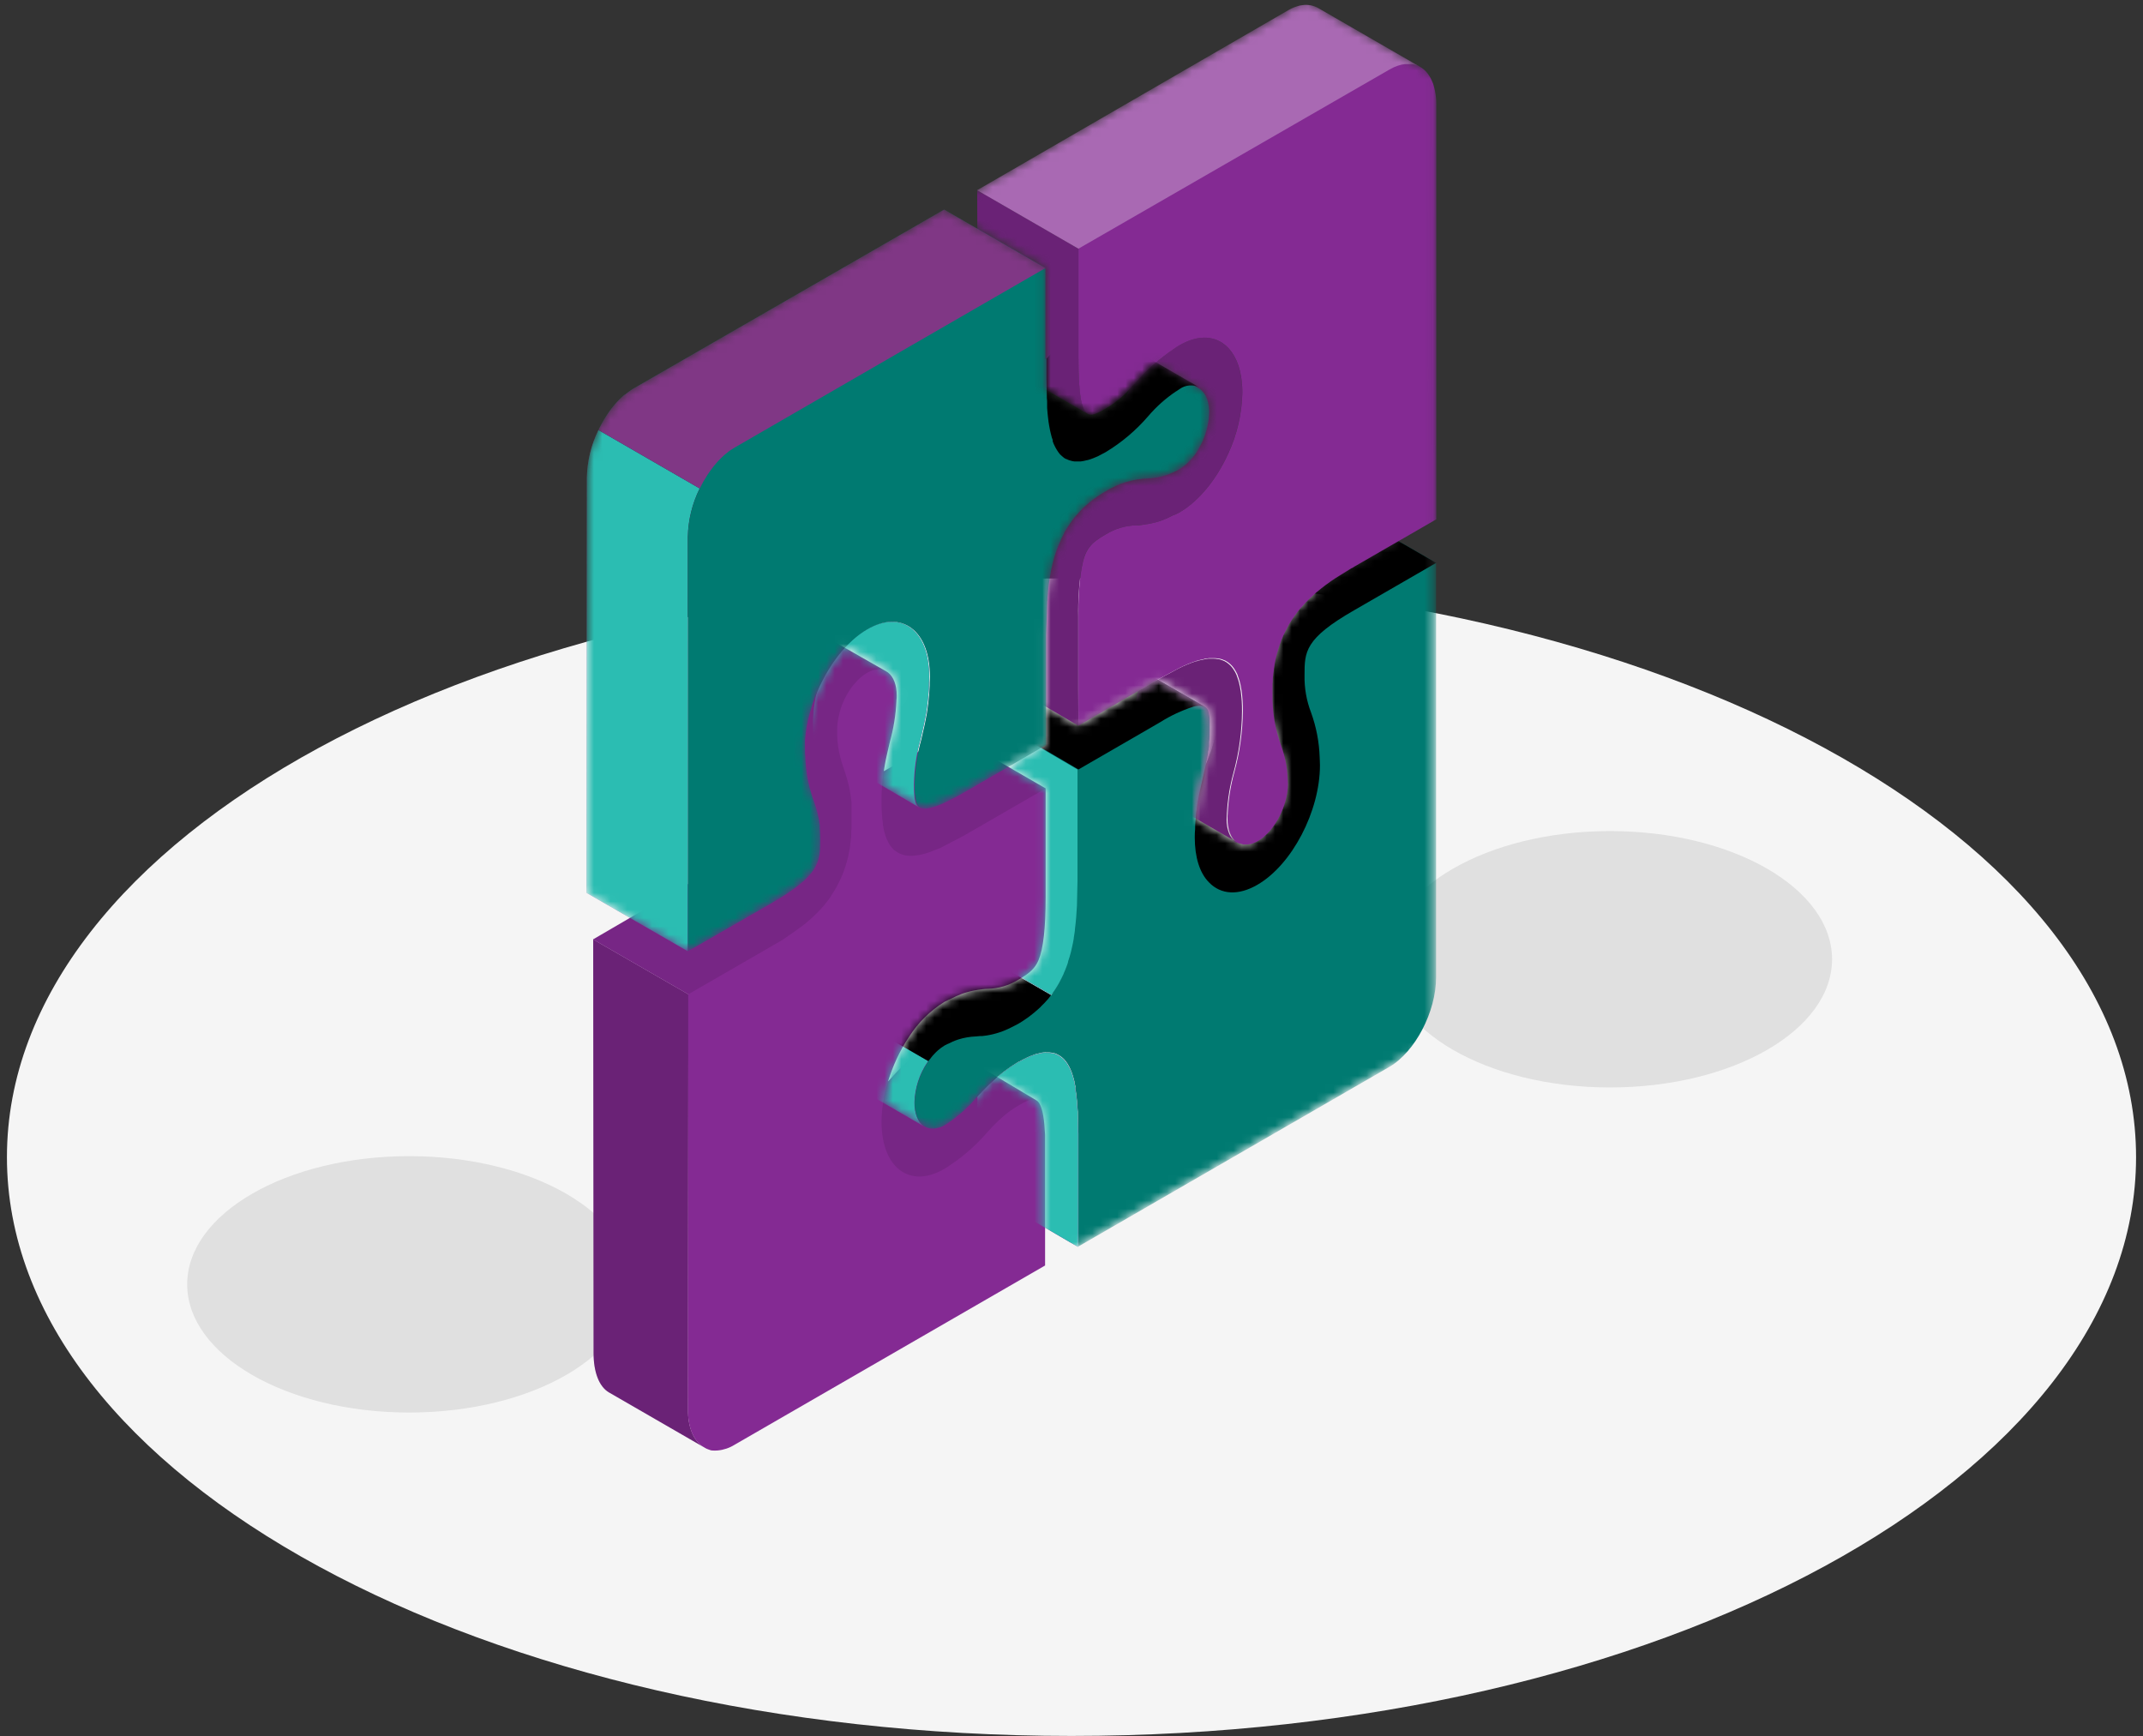<svg width="258" height="209" viewBox="0 0 258 209" fill="none" xmlns="http://www.w3.org/2000/svg">
<rect x="0" y="0" width="258" height="209" fill="#333333" stroke="none"/>
<path d="M129 208.973C199.784 208.973 257.165 177.778 257.165 139.297C257.165 100.817 199.784 69.622 129 69.622C58.216 69.622 0.835 100.817 0.835 139.297C0.835 177.778 58.216 208.973 129 208.973Z" fill="#F5F5F5"/>
<path d="M193.839 130.908C208.599 130.908 220.565 123.999 220.565 115.476C220.565 106.954 208.599 100.045 193.839 100.045C179.078 100.045 167.113 106.954 167.113 115.476C167.113 123.999 179.078 130.908 193.839 130.908Z" fill="#E0E0E0"/>
<path d="M49.262 170.041C64.023 170.041 75.989 163.132 75.989 154.609C75.989 146.086 64.023 139.177 49.262 139.177C34.502 139.177 22.536 146.086 22.536 154.609C22.536 163.132 34.502 170.041 49.262 170.041Z" fill="#E0E0E0"/>
<path d="M84.659 174.167L73.301 167.611C72.121 166.912 71.462 165.158 71.462 162.901L71.416 113.087L82.876 119.694L82.831 169.668C82.813 171.869 83.524 173.439 84.659 174.167Z" fill="#842A93"/>
<path opacity="0.2" d="M84.659 174.167L73.301 167.611C72.121 166.912 71.462 165.158 71.462 162.901L71.416 113.087L82.876 119.694L82.831 169.668C82.813 171.869 83.524 173.439 84.659 174.167Z" fill="black"/>
<path d="M84.739 174.212L84.659 174.167C83.512 173.439 82.813 171.874 82.813 169.668L82.859 119.694L71.398 113.087L81.295 107.316L81.386 107.265L82.79 106.451L84.372 105.351L84.435 105.311L84.498 105.265C84.584 105.208 84.653 105.145 84.727 105.087L84.819 105.024L85.094 104.818L85.358 104.612C85.43 104.543 85.505 104.48 85.581 104.423L85.667 104.354L85.747 104.285C85.896 104.17 86.04 104.044 86.177 103.924L86.395 103.723L86.475 103.637C86.744 103.391 87.014 103.122 87.26 102.852L87.352 102.766C87.455 102.656 87.552 102.547 87.644 102.44C87.693 102.388 87.737 102.333 87.776 102.274C87.822 102.23 87.864 102.182 87.902 102.13V102.09L87.936 102.039L87.999 101.97L88.303 101.586C88.383 101.471 88.469 101.351 88.544 101.231L88.607 101.156V101.122C88.716 100.967 88.813 100.812 88.91 100.658C89.008 100.503 89.077 100.388 89.157 100.251L89.185 100.199C89.249 100.073 89.317 99.959 89.38 99.832L89.478 99.655C89.558 99.5 89.632 99.345 89.701 99.185L89.827 98.893C89.877 98.797 89.92 98.697 89.953 98.595C89.996 98.514 90.03 98.43 90.056 98.343C90.085 98.262 90.125 98.171 90.154 98.091C90.228 97.89 90.291 97.684 90.36 97.472C90.412 97.305 90.469 97.128 90.515 96.95C90.515 96.95 90.515 96.904 90.515 96.876C90.572 96.686 90.612 96.492 90.652 96.303V96.24C90.652 96.091 90.721 95.936 90.75 95.775C90.79 95.558 90.836 95.305 90.864 95.071V94.95C90.864 94.899 90.864 94.847 90.864 94.79C90.868 94.769 90.868 94.748 90.864 94.727C90.862 94.673 90.862 94.62 90.864 94.566C90.893 94.285 90.916 93.993 90.939 93.741V93.615V93.3C90.939 92.887 90.95 92.469 90.973 92.045V91.942C90.973 91.822 90.973 91.713 90.973 91.587V91.277C90.973 91.14 90.973 90.991 90.973 90.859C90.976 90.823 90.976 90.786 90.973 90.75C90.976 90.714 90.976 90.677 90.973 90.641V90.486C90.973 90.274 90.945 90.068 90.927 89.879V89.844C90.927 89.661 90.887 89.489 90.87 89.323C90.767 88.549 90.608 87.783 90.394 87.031C90.263 86.573 90.12 86.154 89.993 85.759C89.659 84.861 89.424 83.929 89.294 82.98C89.294 82.79 89.249 82.596 89.231 82.406C89.214 82.217 89.231 81.965 89.191 81.73V81.627C89.186 81.572 89.186 81.516 89.191 81.461C89.18 81.341 89.18 81.22 89.191 81.1C89.191 78.458 90.796 75.37 92.784 74.224C92.981 74.107 93.193 74.019 93.414 73.96C93.557 73.921 93.703 73.898 93.85 73.891C93.991 73.874 94.133 73.874 94.274 73.891C94.342 73.9 94.409 73.916 94.475 73.937C94.675 73.996 94.867 74.079 95.048 74.183L106.709 80.825C106.776 80.863 106.841 80.905 106.904 80.951C107.58 81.467 107.958 82.447 107.958 83.719C107.958 83.891 107.958 84.068 107.924 84.343V84.418C107.845 86.072 107.579 87.711 107.133 89.306C107.035 89.713 106.938 90.12 106.846 90.549C106.806 90.693 106.778 90.842 106.749 90.985C106.646 91.42 106.554 91.873 106.48 92.36C106.451 92.515 106.428 92.681 106.405 92.841L114.428 88.297L125.888 94.904V108.05C125.888 111.74 125.608 114.204 125.035 115.58C124.633 116.531 124.02 117.127 122.605 117.94C121.494 118.626 120.22 119.004 118.914 119.035C118.502 119.035 118.112 119.109 117.717 119.161L117.253 119.241C117.104 119.27 116.96 119.299 116.806 119.339C116.531 119.402 116.233 119.493 115.958 119.585L115.728 119.671C115.296 119.838 114.873 120.03 114.462 120.244C114.409 120.265 114.359 120.292 114.313 120.324H114.273L114.204 120.359C114.049 120.427 113.872 120.513 113.688 120.616C111.99 121.673 110.547 123.094 109.465 124.777C108.892 125.629 108.388 126.526 107.958 127.459C107.549 128.341 107.2 129.25 106.915 130.18L107.545 129.51C108.142 128.839 108.777 128.204 109.448 127.608C110.008 127.123 110.612 126.694 111.253 126.324C112.17 125.797 112.903 125.373 113.448 125.711L124.805 132.478L124.937 132.576C124.969 132.605 124.997 132.638 125.023 132.673C125.044 132.687 125.06 132.707 125.069 132.73C125.102 132.767 125.131 132.808 125.155 132.851C125.155 132.851 125.155 132.851 125.155 132.879C125.19 132.934 125.221 132.992 125.247 133.051C125.539 133.67 125.734 134.77 125.82 136.616C125.82 136.816 125.82 137.028 125.82 137.257C125.82 137.83 125.82 138.484 125.82 139.2V152.34L88.4 173.943C87.792 174.317 87.106 174.544 86.395 174.608C86.17 174.628 85.944 174.628 85.719 174.608C85.644 174.604 85.57 174.589 85.501 174.562C85.231 174.483 84.974 174.366 84.739 174.212Z" fill="#842A93"/>
<path opacity="0.1" d="M113.442 125.711L124.788 132.478C124.249 132.135 123.51 132.57 122.593 133.097C121.953 133.465 121.35 133.895 120.794 134.381C120.119 134.972 119.481 135.606 118.886 136.278C117.575 137.798 116.066 139.136 114.399 140.254C114.176 140.415 113.912 140.581 113.666 140.724C109.511 143.125 106.13 140.57 106.13 135.028C106.151 133.379 106.415 131.741 106.915 130.169C107.127 129.946 107.328 129.722 107.534 129.51C108.13 128.839 108.766 128.204 109.437 127.608C109.994 127.123 110.597 126.694 111.236 126.324C112.158 125.797 112.903 125.373 113.442 125.711Z" fill="black"/>
<path opacity="0.1" d="M106.371 92.847L114.433 88.297L125.894 94.91L116.044 100.595L113.081 102.142H113.047H113.018L112.806 102.234L112.697 102.274L112.204 102.474L111.929 102.572L111.855 102.6C111.694 102.652 111.54 102.709 111.391 102.749L111.07 102.835C110.903 102.881 110.749 102.91 110.594 102.938H110.542L110.33 102.973C110.14 102.999 109.949 103.014 109.757 103.019H109.574C109.351 103.016 109.128 102.993 108.909 102.95L108.795 102.921C108.626 102.875 108.461 102.816 108.302 102.744C108.255 102.728 108.21 102.704 108.17 102.675C108.027 102.592 107.889 102.501 107.757 102.4H107.729L107.631 102.314C107.483 102.176 107.349 102.025 107.23 101.861L107.173 101.792C106.864 101.315 106.635 100.791 106.497 100.239L106.468 100.142C106.394 99.85 106.342 99.569 106.291 99.254V99.099C106.239 98.755 106.199 98.388 106.176 98.016C106.142 97.523 106.13 97.093 106.13 96.664C106.114 95.387 106.194 94.112 106.371 92.847Z" fill="black"/>
<path opacity="0.1" d="M82.859 119.694L71.398 113.087L81.295 107.316L81.381 107.265H81.415L82.819 106.451L84.406 105.351L84.464 105.311L84.527 105.265C84.613 105.208 84.681 105.145 84.756 105.087L84.842 105.024L85.123 104.818L85.386 104.612C85.459 104.543 85.533 104.48 85.61 104.423L85.696 104.354L85.776 104.285C85.925 104.17 86.068 104.044 86.206 103.924L86.423 103.723L86.504 103.637C86.773 103.391 87.042 103.122 87.289 102.852L87.38 102.766C87.484 102.656 87.581 102.547 87.673 102.44C87.721 102.388 87.766 102.333 87.804 102.274C87.85 102.228 87.885 102.176 87.925 102.13L87.959 102.09L87.999 102.044L88.057 101.97C88.16 101.844 88.269 101.718 88.36 101.586L88.607 101.236L88.664 101.156V101.122C88.773 100.967 88.87 100.812 88.968 100.658C89.065 100.503 89.134 100.388 89.214 100.251V100.194C89.283 100.073 89.352 99.959 89.415 99.832C89.452 99.775 89.487 99.716 89.518 99.655C89.587 99.494 89.667 99.34 89.736 99.185L89.862 98.893C89.907 98.801 89.948 98.704 89.993 98.6C90.039 98.497 90.062 98.434 90.091 98.343C90.12 98.251 90.16 98.171 90.188 98.091C90.263 97.884 90.326 97.689 90.394 97.472C90.446 97.305 90.503 97.128 90.549 96.95C90.549 96.95 90.549 96.904 90.549 96.876C90.595 96.692 90.647 96.492 90.687 96.303V96.245C90.715 96.085 90.75 95.936 90.778 95.775C90.819 95.558 90.864 95.306 90.893 95.071V94.95C90.893 94.904 90.893 94.847 90.893 94.79C90.896 94.769 90.896 94.748 90.893 94.727C90.893 94.675 90.893 94.618 90.893 94.561C90.927 94.274 90.95 93.988 90.968 93.741V93.615C90.968 93.506 90.968 93.415 90.968 93.3C90.968 92.887 90.979 92.469 91.002 92.045V91.942C91.002 91.822 91.002 91.713 91.002 91.587V91.277C91.002 91.14 91.002 90.991 91.002 90.853V90.75C91.005 90.714 91.005 90.677 91.002 90.641V90.486C91.002 90.274 90.973 90.068 90.956 89.879V89.839L90.904 89.323C90.801 88.549 90.642 87.783 90.429 87.031C90.303 86.567 90.16 86.148 90.028 85.759C89.693 84.861 89.459 83.929 89.329 82.98C89.329 82.79 89.283 82.596 89.266 82.406C89.249 82.217 89.266 81.971 89.231 81.73V81.627C89.231 81.57 89.231 81.513 89.231 81.455C89.22 81.335 89.22 81.214 89.231 81.094C89.231 78.453 90.836 75.364 92.824 74.218C93.021 74.102 93.233 74.013 93.454 73.954C93.597 73.915 93.743 73.892 93.89 73.885C94.031 73.862 94.174 73.862 94.314 73.885C94.382 73.895 94.449 73.91 94.515 73.931C94.715 73.991 94.907 74.073 95.088 74.178L106.709 80.825C106.465 80.684 106.193 80.602 105.912 80.584C105.709 80.576 105.505 80.594 105.305 80.636C104.972 80.711 104.652 80.838 104.359 81.014C104.009 81.222 103.684 81.47 103.391 81.753C102.59 82.543 101.953 83.484 101.517 84.521C101.414 84.745 101.334 84.974 101.248 85.209C101.139 85.538 101.049 85.872 100.979 86.212C100.853 86.757 100.788 87.314 100.784 87.873C100.784 88.028 100.784 88.206 100.784 88.4V88.458C100.807 89.387 100.94 90.31 101.179 91.208C101.213 91.357 101.259 91.501 101.299 91.644C101.391 91.936 101.483 92.217 101.574 92.503C101.706 92.899 101.85 93.311 101.981 93.776C102.027 93.936 102.067 94.097 102.107 94.257C102.147 94.417 102.188 94.595 102.233 94.773C102.361 95.371 102.454 95.975 102.514 96.583V96.612C102.509 96.713 102.509 96.815 102.514 96.916V97.225V97.305V97.386C102.514 97.454 102.514 97.523 102.514 97.598C102.52 97.668 102.52 97.739 102.514 97.81C102.514 97.879 102.514 97.953 102.514 98.022V98.337C102.514 98.446 102.514 98.56 102.514 98.686V98.738C102.514 98.95 102.514 99.162 102.514 99.374C102.514 99.586 102.514 99.792 102.486 100.004C102.486 100.108 102.486 100.216 102.486 100.314V100.44C102.486 100.709 102.445 100.984 102.411 101.259C102.411 101.391 102.377 101.517 102.36 101.655V101.764L102.239 102.48L102.136 102.944V103.001C102.136 103.11 102.09 103.219 102.056 103.334C102.021 103.448 101.999 103.552 101.97 103.649C101.941 103.746 101.97 103.741 101.941 103.786C101.913 103.832 101.855 104.044 101.821 104.176C101.758 104.382 101.689 104.589 101.615 104.789C101.54 104.99 101.483 105.133 101.42 105.299C101.357 105.465 101.254 105.695 101.168 105.872L100.933 106.354C100.887 106.44 100.841 106.537 100.789 106.623L100.646 106.892L100.612 106.95C100.576 107.021 100.536 107.09 100.491 107.156L100.451 107.225C100.427 107.269 100.398 107.312 100.365 107.351C100.268 107.511 100.171 107.666 100.067 107.821V107.855L100.01 107.935C99.972 107.995 99.93 108.053 99.884 108.107C99.847 108.167 99.807 108.224 99.764 108.279L99.655 108.422C99.594 108.508 99.529 108.59 99.46 108.669L99.403 108.743L99.34 108.829L99.208 108.984L99.168 109.03C99.168 109.064 99.11 109.104 99.076 109.139L98.927 109.305C98.887 109.356 98.835 109.408 98.784 109.465L98.698 109.551C98.449 109.827 98.185 110.089 97.907 110.336L97.827 110.422L97.603 110.623C97.472 110.749 97.328 110.869 97.179 110.99L97.099 111.053L97.059 111.093L97.019 111.127L96.795 111.31L96.222 111.723L96.136 111.792L95.907 111.964L95.781 112.05L94.194 113.15L92.79 113.964L92.744 113.998L92.652 114.044L82.859 119.694Z" fill="black"/>
<mask id="mask0_315_24048" style="mask-type:luminance" maskUnits="userSpaceOnUse" x="106" y="62" width="67" height="91">
<path d="M113.677 135.458C113.797 135.389 113.935 135.292 114.084 135.189C115.338 134.343 116.471 133.331 117.453 132.18C117.963 131.607 118.416 131.149 118.932 130.65L119.012 130.57L119.161 130.427L119.23 130.358C119.488 130.117 119.74 129.894 119.992 129.676L124.742 132.513C124.84 132.573 124.925 132.651 124.994 132.742C125.035 132.79 125.072 132.842 125.103 132.897V132.931C125.133 132.983 125.16 133.036 125.184 133.091V133.143L125.252 133.321C125.252 133.321 125.252 133.367 125.252 133.389C125.277 133.453 125.298 133.518 125.315 133.584C125.315 133.613 125.315 133.642 125.315 133.67C125.315 133.699 125.355 133.825 125.378 133.911V133.985C125.378 134.089 125.418 134.197 125.441 134.318C125.441 134.45 125.481 134.587 125.504 134.73V134.765L125.556 135.177C125.556 135.223 125.556 135.269 125.556 135.315L125.59 135.67C125.59 135.733 125.59 135.796 125.59 135.853C125.59 135.911 125.59 136.088 125.619 136.215C125.648 136.341 125.619 136.358 125.619 136.432V136.805C125.619 136.885 125.619 136.971 125.619 137.057C125.619 137.143 125.619 137.326 125.619 137.464C125.619 137.601 125.619 137.63 125.619 137.716C125.619 137.802 125.619 138.042 125.619 138.209V138.438C125.619 138.69 125.619 138.942 125.619 139.211V152.34L172.608 125.201V117.791C172.611 117.748 172.611 117.704 172.608 117.66V62.499L162.752 68.189L162.568 68.298L162.454 68.367L160.511 69.57C159.733 70.085 158.985 70.644 158.271 71.244L158.225 71.284L158.104 71.381C157.927 71.53 157.761 71.685 157.594 71.84L157.549 71.886L157.337 72.092C157.182 72.241 157.033 72.39 156.884 72.545L156.603 72.848C156.465 73.003 156.328 73.158 156.196 73.318C156.064 73.479 156.024 73.53 155.927 73.662C155.829 73.794 155.669 73.994 155.549 74.16L155.342 74.464L155.297 74.544L155.239 74.625C155.142 74.774 155.044 74.923 154.958 75.072C154.872 75.221 154.827 75.295 154.769 75.415L154.718 75.501C154.546 75.822 154.374 76.16 154.225 76.504L154.185 76.59C154.122 76.734 154.053 76.877 153.996 77.026C153.938 77.175 153.881 77.329 153.83 77.484L153.789 77.599C153.726 77.776 153.663 77.948 153.612 78.132C153.56 78.315 153.503 78.504 153.451 78.705C153.4 78.905 153.354 79.094 153.308 79.278C153.262 79.461 153.228 79.656 153.193 79.851C153.159 80.046 153.119 80.263 153.09 80.475V80.516C153.09 80.687 153.039 80.859 153.016 81.037C152.993 81.215 152.97 81.495 152.947 81.742V81.879C152.947 82.011 152.947 82.143 152.918 82.275C152.918 82.555 152.918 82.848 152.918 83.26V83.318C152.918 83.392 152.918 83.461 152.918 83.535C152.873 85.647 153.223 87.747 153.95 89.73C154.431 91.015 154.698 92.37 154.741 93.741V93.804C154.741 93.993 154.769 94.171 154.769 94.331C154.742 95.733 154.38 97.108 153.715 98.343C153.149 99.513 152.27 100.505 151.176 101.208C151.003 101.305 150.823 101.389 150.638 101.46L150.546 101.494C150.382 101.55 150.213 101.589 150.042 101.609H149.95C149.788 101.626 149.625 101.626 149.463 101.609H149.429C149.265 101.583 149.107 101.533 148.959 101.46L148.913 101.431L143.956 98.52C143.956 98.371 143.956 98.228 143.996 98.079C144.036 97.93 144.036 97.735 144.059 97.563C144.105 97.208 144.151 96.864 144.208 96.532C144.266 96.2 144.311 95.924 144.369 95.632C144.403 95.477 144.432 95.328 144.46 95.185C144.598 94.549 144.741 93.913 144.907 93.231C145.402 91.481 145.664 89.674 145.687 87.856C145.687 86.137 145.538 85.363 145.074 85.088L139.423 81.828L129.831 87.358L125.883 85.065V89.65L122.444 91.65L121.344 92.28L125.928 94.916V101.724V108.061C125.928 111.752 125.648 114.216 125.075 115.591C124.674 116.536 124.06 117.132 122.645 117.952C121.532 118.638 120.256 119.016 118.949 119.046C118.548 119.046 118.147 119.121 117.763 119.172L117.293 119.253C117.15 119.281 117.001 119.31 116.846 119.35C116.559 119.418 116.276 119.5 115.998 119.596H115.94L115.769 119.654C115.336 119.82 114.913 120.012 114.502 120.227L114.347 120.301H114.313H114.244C114.066 120.378 113.892 120.464 113.723 120.559C112.027 121.615 110.588 123.036 109.511 124.719C109.236 125.121 108.978 125.539 108.732 125.969L108.634 126.158C108.422 126.536 108.222 126.92 108.061 127.304L108.021 127.395C107.611 128.277 107.262 129.187 106.978 130.117C106.721 130.957 106.529 131.815 106.405 132.685L111.425 135.584C111.779 135.759 112.173 135.839 112.568 135.817C112.962 135.795 113.344 135.671 113.677 135.458Z" fill="white"/>
</mask>
<g mask="url(#mask0_315_24048)">
<path d="M126.576 119.745L114.376 112.703L114.645 112.33L114.674 112.296L114.806 112.107C115.001 111.82 115.184 111.534 115.379 111.23L115.43 111.138C115.608 110.823 115.78 110.479 115.946 110.118C115.98 110.033 116.021 109.947 116.055 109.855V109.798C116.141 109.591 116.244 109.345 116.341 109.07C116.387 108.95 116.427 108.829 116.473 108.697V108.623C116.542 108.417 116.611 108.21 116.668 107.998C116.725 107.786 116.766 107.66 116.811 107.483C116.857 107.305 116.903 107.099 116.955 106.909C117.006 106.72 117.035 106.531 117.069 106.336C117.104 106.142 117.144 105.975 117.172 105.798V105.712C117.207 105.54 117.235 105.357 117.264 105.173C117.293 104.99 117.293 104.961 117.31 104.858V104.743C117.436 103.827 117.51 102.864 117.574 101.821V101.706L117.637 98.893V85.512L129.791 92.629V106.016L129.728 108.835V108.944C129.676 109.987 129.596 110.949 129.475 111.861V111.981C129.475 112.09 129.447 112.193 129.43 112.302C129.412 112.411 129.378 112.663 129.344 112.835V112.915C129.315 113.104 129.281 113.276 129.246 113.459C129.212 113.643 129.166 113.832 129.12 114.032C129.074 114.233 129.034 114.422 128.988 114.605C128.943 114.789 128.891 114.955 128.845 115.121C128.799 115.287 128.719 115.539 128.645 115.74V115.826C128.604 115.946 128.559 116.078 128.513 116.198C128.421 116.462 128.312 116.714 128.226 116.926L128.198 116.978L128.094 117.241C127.928 117.597 127.756 117.94 127.579 118.267L127.527 118.359C127.361 118.645 127.178 118.932 126.983 119.235C126.942 119.298 126.896 119.358 126.845 119.413V119.453L126.576 119.745Z" fill="#842A93"/>
<path d="M117.642 143.016L117.677 131.968L117.505 132.146C118.009 131.573 118.473 131.109 118.977 130.616L119.063 130.536L119.212 130.392L119.316 130.335C120.279 129.407 121.348 128.595 122.502 127.917L122.628 127.854H122.656L122.742 127.802C123.017 127.648 123.315 127.51 123.562 127.378C123.636 127.338 123.716 127.31 123.791 127.275L123.871 127.235C124.055 127.166 124.249 127.08 124.444 127.017C124.547 126.971 124.645 126.949 124.736 126.914H124.782C124.948 126.874 125.109 126.828 125.258 126.8C125.407 126.771 125.487 126.754 125.596 126.742C125.737 126.731 125.879 126.731 126.02 126.742C126.127 126.737 126.234 126.737 126.341 126.742C126.467 126.753 126.591 126.774 126.713 126.805H126.765L127 126.863C127.12 126.905 127.235 126.958 127.344 127.023C127.467 127.083 127.584 127.154 127.693 127.235C127.826 127.33 127.951 127.435 128.066 127.55C128.131 127.619 128.192 127.692 128.249 127.768L128.289 127.825L128.324 127.865C128.383 127.941 128.439 128.019 128.49 128.1C128.563 128.21 128.628 128.325 128.685 128.444C128.742 128.553 128.794 128.65 128.839 128.759C128.885 128.868 128.954 129.034 129.011 129.183C129.069 129.332 129.086 129.401 129.12 129.516C129.155 129.63 129.218 129.837 129.263 130.009L129.332 130.295V130.341C129.372 130.53 129.418 130.725 129.453 130.914C129.453 130.966 129.453 131.023 129.453 131.08V131.149C129.579 131.957 129.67 132.868 129.733 133.94V133.985L129.796 136.541V150.111L117.642 143.016Z" fill="#842A93"/>
<path d="M111.19 135.561L99.196 128.616C98.4 128.192 97.936 127.08 97.936 125.608C97.986 123.861 98.535 122.165 99.517 120.72L99.746 120.399C99.689 120.49 99.62 120.582 99.563 120.668L111.757 127.711C111.725 127.75 111.697 127.793 111.671 127.837C110.686 129.278 110.137 130.973 110.09 132.719C110.09 134.1 110.514 135.086 111.19 135.561Z" fill="#842A93"/>
<path d="M126.576 119.745L114.376 112.703L114.645 112.33L114.674 112.296L114.806 112.107C115.001 111.82 115.184 111.534 115.379 111.23L115.43 111.138C115.608 110.823 115.78 110.479 115.946 110.118C115.98 110.033 116.021 109.947 116.055 109.855V109.798C116.141 109.591 116.244 109.345 116.341 109.07C116.387 108.95 116.427 108.829 116.473 108.697V108.623C116.542 108.417 116.611 108.21 116.668 107.998C116.725 107.786 116.766 107.66 116.811 107.483C116.857 107.305 116.903 107.099 116.955 106.909C117.006 106.72 117.035 106.531 117.069 106.336C117.104 106.142 117.144 105.975 117.172 105.798V105.712C117.207 105.54 117.235 105.357 117.264 105.173C117.293 104.99 117.293 104.961 117.31 104.858V104.743C117.436 103.827 117.51 102.864 117.574 101.821V101.706L117.637 98.893V85.512L129.791 92.629V106.016L129.728 108.835V108.944C129.676 109.987 129.596 110.949 129.475 111.861V111.981C129.475 112.09 129.447 112.193 129.43 112.302C129.412 112.411 129.378 112.663 129.344 112.835V112.915C129.315 113.104 129.281 113.276 129.246 113.459C129.212 113.643 129.166 113.832 129.12 114.032C129.074 114.233 129.034 114.422 128.988 114.605C128.943 114.789 128.891 114.955 128.845 115.121C128.799 115.287 128.719 115.539 128.645 115.74V115.826C128.604 115.946 128.559 116.078 128.513 116.198C128.421 116.462 128.312 116.714 128.226 116.926L128.198 116.978L128.094 117.241C127.928 117.597 127.756 117.94 127.579 118.267L127.527 118.359C127.361 118.645 127.178 118.932 126.983 119.235C126.942 119.298 126.896 119.358 126.845 119.413V119.453L126.576 119.745Z" fill="#2BBDB2"/>
<path d="M117.642 143.016L117.677 131.968L117.505 132.146C118.009 131.573 118.473 131.109 118.977 130.616L119.063 130.536L119.212 130.392L119.316 130.335C120.279 129.407 121.348 128.595 122.502 127.917L122.628 127.854H122.656L122.742 127.802C123.017 127.648 123.315 127.51 123.562 127.378C123.636 127.338 123.716 127.31 123.791 127.275L123.871 127.235C124.055 127.166 124.249 127.08 124.444 127.017C124.547 126.971 124.645 126.949 124.736 126.914H124.782C124.948 126.874 125.109 126.828 125.258 126.8C125.407 126.771 125.487 126.754 125.596 126.742C125.737 126.731 125.879 126.731 126.02 126.742C126.127 126.737 126.234 126.737 126.341 126.742C126.467 126.753 126.591 126.774 126.713 126.805H126.765L127 126.863C127.12 126.905 127.235 126.958 127.344 127.023C127.467 127.083 127.584 127.154 127.693 127.235C127.826 127.33 127.951 127.435 128.066 127.55C128.131 127.619 128.192 127.692 128.249 127.768L128.289 127.825L128.324 127.865C128.383 127.941 128.439 128.019 128.49 128.1C128.563 128.21 128.628 128.325 128.685 128.444C128.742 128.553 128.794 128.65 128.839 128.759C128.885 128.868 128.954 129.034 129.011 129.183C129.069 129.332 129.086 129.401 129.12 129.516C129.155 129.63 129.218 129.837 129.263 130.009L129.332 130.295V130.341C129.372 130.53 129.418 130.725 129.453 130.914C129.453 130.966 129.453 131.023 129.453 131.08V131.149C129.579 131.957 129.67 132.868 129.733 133.94V133.985L129.796 136.541V150.111L117.642 143.016Z" fill="#2BBDB2"/>
<path d="M111.19 135.561L99.196 128.616C98.4 128.192 97.936 127.08 97.936 125.608C97.986 123.861 98.535 122.165 99.517 120.72L99.746 120.399C99.689 120.49 99.62 120.582 99.563 120.668L111.757 127.711C111.725 127.75 111.697 127.793 111.671 127.837C110.686 129.278 110.137 130.973 110.09 132.719C110.09 134.1 110.514 135.086 111.19 135.561Z" fill="#2BBDB2"/>
<path d="M111.293 135.601L111.213 135.555C110.537 135.08 110.113 134.094 110.113 132.736C110.159 130.991 110.709 129.295 111.694 127.854C111.719 127.81 111.748 127.768 111.78 127.728L99.586 120.685C99.643 120.599 99.712 120.508 99.769 120.416C99.924 120.215 100.084 120.026 100.251 119.843C100.328 119.753 100.411 119.667 100.497 119.585C100.582 119.492 100.674 119.405 100.772 119.327C101.008 119.108 101.267 118.916 101.546 118.754C101.648 118.695 101.753 118.641 101.861 118.594L101.998 118.536H102.033C102.539 118.266 103.076 118.057 103.632 117.912L103.826 117.866C104.329 117.764 104.839 117.697 105.351 117.665C107.155 117.603 108.912 117.067 110.445 116.112L110.846 115.866C110.966 115.797 111.075 115.723 111.19 115.643C111.305 115.562 111.368 115.534 111.453 115.476H111.488L111.912 115.167L112.313 114.852L112.388 114.794L112.451 114.737L112.496 114.697L112.668 114.548C112.72 114.502 112.783 114.456 112.835 114.405C112.886 114.353 113.041 114.221 113.144 114.118L113.287 113.975L113.35 113.906L113.602 113.643C113.706 113.534 113.809 113.419 113.906 113.305L113.946 113.259L114.112 113.064C114.187 112.961 114.279 112.858 114.353 112.749L126.559 119.797L126.776 119.499V119.459C126.827 119.404 126.873 119.344 126.914 119.281C127.109 118.983 127.292 118.708 127.458 118.405L127.51 118.313C127.688 117.986 127.859 117.642 128.026 117.287L128.129 117.024L128.157 116.972C128.243 116.76 128.352 116.508 128.444 116.244C128.49 116.124 128.536 115.992 128.576 115.872V115.786C128.65 115.585 128.713 115.379 128.776 115.167C128.839 114.955 128.868 114.829 128.92 114.651C128.971 114.474 129.011 114.267 129.051 114.078C129.092 113.889 129.137 113.706 129.177 113.505C129.218 113.305 129.246 113.15 129.275 112.961V112.881C129.309 112.709 129.332 112.531 129.361 112.348C129.389 112.164 129.389 112.136 129.407 112.027V111.906C129.527 110.995 129.607 110.033 129.659 108.99V108.881L129.722 106.061V92.635L117.568 85.518L122.553 82.653L125.126 81.169L127.418 79.839L128.312 79.335C128.547 79.22 128.759 79.094 128.977 78.991C129.737 78.574 130.54 78.24 131.372 77.994L131.624 77.931C131.883 77.869 132.15 77.85 132.415 77.874C132.564 77.874 132.644 78.006 132.759 78.074L145.056 85.065C145.174 85.143 145.276 85.243 145.355 85.36C145.433 85.477 145.488 85.609 145.515 85.747C145.515 85.845 145.566 85.959 145.589 86.08C145.612 86.2 145.624 86.338 145.641 86.487V86.716C145.641 86.876 145.641 87.048 145.641 87.237C145.641 87.426 145.641 87.627 145.641 87.845C145.641 88.389 145.641 88.882 145.572 89.352C145.572 89.472 145.572 89.587 145.572 89.701C145.572 89.816 145.572 89.925 145.532 90.039C145.492 90.154 145.532 90.257 145.48 90.372C145.429 90.486 145.452 90.59 145.434 90.698C145.394 90.91 145.36 91.117 145.32 91.334C145.28 91.552 145.228 91.753 145.188 91.959C145.182 91.974 145.182 91.99 145.188 92.005C146.174 89.799 146.706 87.418 146.752 85.002C146.752 84.664 146.752 84.326 146.718 84.04C146.66 82.202 146.308 80.385 145.675 78.659C145.131 77.229 144.864 75.708 144.89 74.178C144.89 71.347 144.89 69.788 150.895 66.333L160.7 60.717L172.894 67.76V117.648C172.894 121.803 170.361 126.645 167.25 128.444L129.831 150.048V136.49L129.768 133.934V133.888C129.705 132.828 129.613 131.905 129.487 131.097V131.029C129.487 130.971 129.487 130.914 129.487 130.862C129.453 130.656 129.407 130.461 129.367 130.289V130.243L129.298 129.957C129.252 129.785 129.212 129.625 129.155 129.464C129.097 129.304 129.086 129.241 129.046 129.132C129.006 129.023 128.937 128.84 128.874 128.708C128.811 128.576 128.776 128.501 128.719 128.393C128.662 128.274 128.597 128.159 128.524 128.049C128.473 127.968 128.417 127.889 128.358 127.814L128.324 127.774L128.284 127.716C128.227 127.64 128.165 127.568 128.1 127.499C127.985 127.383 127.86 127.278 127.728 127.183C127.618 127.102 127.501 127.031 127.378 126.971C127.269 126.907 127.154 126.853 127.034 126.811L126.799 126.754H126.748C126.626 126.722 126.501 126.701 126.375 126.691C126.268 126.685 126.161 126.685 126.054 126.691C125.913 126.68 125.772 126.68 125.63 126.691C125.521 126.691 125.413 126.725 125.292 126.748C125.172 126.771 124.983 126.822 124.817 126.863H124.771C124.679 126.897 124.582 126.92 124.479 126.966C124.284 127.029 124.089 127.115 123.906 127.183L123.825 127.224C123.751 127.258 123.671 127.287 123.596 127.327C123.321 127.459 123.052 127.596 122.777 127.751L122.691 127.802H122.662L122.536 127.865C121.368 128.558 120.287 129.387 119.316 130.335L119.241 130.404L119.092 130.547L119.006 130.627C118.502 131.12 118.038 131.613 117.533 132.157C116.551 133.308 115.418 134.32 114.164 135.166C114.015 135.269 113.883 135.366 113.757 135.435C113.422 135.642 113.047 135.777 112.657 135.831C112.416 135.877 112.17 135.877 111.929 135.831C111.705 135.793 111.49 135.715 111.293 135.601Z" fill="#007A71"/>
<path d="M129.836 92.629L117.682 85.512L122.668 82.647L125.241 81.163L127.533 79.834L128.427 79.329C128.662 79.215 128.874 79.089 129.092 78.986C129.852 78.569 130.655 78.234 131.487 77.988L131.739 77.925C131.998 77.864 132.265 77.844 132.53 77.868C132.679 77.868 132.759 78 132.874 78.069L145.022 85.065C144.979 85.041 144.933 85.024 144.884 85.014C144.826 84.984 144.761 84.971 144.695 84.974C144.505 84.945 144.312 84.945 144.122 84.974C143.961 84.993 143.802 85.028 143.647 85.077C142.258 85.529 140.93 86.151 139.693 86.928L137.401 88.257L134.822 89.747L129.836 92.629Z" fill="black"/>
<path d="M145.56 106.228C144.414 105.082 143.841 103.15 143.841 100.818C143.836 100.483 143.849 100.149 143.882 99.815C143.882 99.815 143.882 99.815 143.882 99.775C143.882 99.202 143.939 98.669 144.002 98.056C144.002 97.884 144.042 97.718 144.065 97.546C144.105 97.191 144.157 96.841 144.214 96.515C144.271 96.188 144.317 95.907 144.374 95.615C144.409 95.46 144.437 95.311 144.466 95.168C144.604 94.532 144.747 93.896 144.913 93.214C145.022 92.784 145.119 92.372 145.211 91.959C146.191 89.768 146.719 87.402 146.764 85.002C146.764 84.664 146.764 84.332 146.724 84.045C146.669 82.204 146.319 80.383 145.687 78.653C145.144 77.224 144.878 75.706 144.902 74.178C144.902 71.353 144.902 69.794 150.907 66.327L160.712 60.717L172.906 67.76L163.061 73.444C157.056 76.882 157.056 78.47 157.056 81.295C157.025 82.825 157.292 84.347 157.841 85.776C158.468 87.506 158.818 89.323 158.878 91.162C158.878 91.449 158.918 91.781 158.912 92.114C158.912 97.655 155.537 104.119 151.371 106.514C149.113 107.826 146.999 107.717 145.56 106.228Z" fill="black"/>
<path d="M111.757 127.734L99.563 120.691C99.62 120.605 99.689 120.513 99.746 120.422C99.901 120.221 100.062 120.032 100.228 119.849C100.306 119.759 100.388 119.672 100.474 119.591C100.559 119.497 100.651 119.411 100.749 119.333C100.985 119.114 101.245 118.922 101.523 118.76C101.625 118.701 101.73 118.647 101.838 118.599L101.976 118.548H102.01C102.517 118.278 103.053 118.068 103.609 117.923L103.804 117.877C104.306 117.775 104.816 117.708 105.328 117.677C107.133 117.614 108.889 117.079 110.422 116.124L110.823 115.877C110.944 115.809 111.052 115.734 111.167 115.654C111.256 115.602 111.343 115.545 111.425 115.482H111.459L111.883 115.173L112.29 114.857L112.359 114.8L112.422 114.743L112.474 114.703L112.64 114.554C112.691 114.508 112.754 114.462 112.806 114.41C112.858 114.359 113.012 114.227 113.115 114.124L113.259 113.981C113.279 113.957 113.302 113.935 113.327 113.918L113.574 113.648C113.677 113.539 113.78 113.425 113.878 113.31L113.918 113.264L114.084 113.07C114.158 112.966 114.25 112.863 114.324 112.754L126.536 119.803L126.484 119.86C126.404 119.975 126.318 120.084 126.232 120.198C126.146 120.313 126.123 120.318 126.072 120.382L126.026 120.427C125.843 120.639 125.659 120.84 125.453 121.029L125.338 121.144C125.31 121.178 125.275 121.207 125.252 121.241L124.937 121.528L124.605 121.814L124.559 121.86L124.416 121.969C124.152 122.192 123.877 122.399 123.596 122.599C123.596 122.599 123.562 122.599 123.533 122.639C123.212 122.868 122.879 123.081 122.536 123.275L122.181 123.459L121.762 123.671C120.83 124.156 119.826 124.486 118.788 124.651L118.261 124.719H117.998L117.511 124.765C116.785 124.791 116.066 124.914 115.373 125.132C115.161 125.201 114.938 125.287 114.691 125.39C114.537 125.459 114.365 125.539 114.193 125.631L114.049 125.688C113.941 125.734 113.836 125.788 113.734 125.848C113.454 126.016 113.19 126.207 112.943 126.421C112.855 126.495 112.771 126.573 112.691 126.656C112.605 126.736 112.519 126.828 112.439 126.92C112.331 127.027 112.232 127.142 112.141 127.264C112.078 127.336 112.018 127.413 111.964 127.493C111.866 127.602 111.803 127.665 111.757 127.734Z" fill="black"/>
</g>
<mask id="mask1_315_24048" style="mask-type:luminance" maskUnits="userSpaceOnUse" x="113" y="0" width="60" height="107">
<path d="M125.888 89.65V76.47L126.02 72.459V72.378C126.02 72.281 126.02 72.189 126.02 72.103V71.972C126.02 71.714 126.066 71.467 126.095 71.227C126.101 71.103 126.116 70.981 126.141 70.86V70.745C126.141 70.51 126.198 70.275 126.226 70.052C126.255 69.828 126.272 69.742 126.301 69.599C126.347 69.347 126.381 69.101 126.433 68.86V68.78C126.433 68.682 126.473 68.579 126.496 68.482C126.565 68.149 126.651 67.829 126.731 67.508C126.731 67.508 126.731 67.445 126.759 67.393C126.857 67.032 126.983 66.659 127.109 66.293L127.161 66.138C127.275 65.829 127.407 65.525 127.527 65.227C127.527 65.17 127.585 65.101 127.619 65.038V64.992C127.751 64.717 127.883 64.419 128.032 64.167L128.146 63.972C128.32 63.661 128.511 63.361 128.719 63.072C129.165 62.422 129.669 61.814 130.226 61.256L130.272 61.21C130.507 60.981 130.776 60.734 131.063 60.499L131.12 60.442C131.726 59.95 132.37 59.508 133.046 59.118C133.771 58.687 134.539 58.331 135.338 58.058C135.739 57.926 136.149 57.818 136.564 57.737C137.084 57.649 137.608 57.59 138.134 57.56C139.294 57.53 140.431 57.234 141.458 56.694H141.486C141.641 56.631 141.793 56.558 141.939 56.477C143.032 55.774 143.908 54.782 144.472 53.611C144.643 53.291 144.794 52.959 144.925 52.62C145.312 51.668 145.516 50.651 145.526 49.623C145.526 49.451 145.526 49.285 145.526 49.125C145.53 49.081 145.53 49.037 145.526 48.993C145.522 48.881 145.509 48.77 145.486 48.66C145.486 48.609 145.486 48.575 145.486 48.529C145.486 48.483 145.44 48.322 145.417 48.236C145.395 48.151 145.389 48.156 145.377 48.122C145.366 48.087 145.314 47.933 145.274 47.841L145.234 47.761C145.198 47.669 145.154 47.581 145.102 47.497C145.094 47.475 145.08 47.456 145.062 47.44C145.011 47.354 144.953 47.274 144.89 47.188C144.827 47.102 144.89 47.188 144.862 47.153L144.644 46.936C144.562 46.866 144.474 46.805 144.38 46.752L139.171 43.75C138.342 44.494 137.552 45.282 136.805 46.111C135.751 47.368 134.499 48.444 133.097 49.297C132.198 49.812 131.458 50.242 130.925 49.933L125.888 47.022C125.854 45.876 125.854 44.632 125.888 43.314V32.214L113.694 25.177L157.136 0.056L172.946 9.178L172.917 67.771L163.067 73.456C157.067 76.894 157.067 78.481 157.067 81.306C157.039 82.836 157.303 84.357 157.847 85.787C158.481 87.515 158.834 89.334 158.889 91.174C158.889 91.455 158.924 91.793 158.93 92.131C158.846 95.3 157.967 98.398 156.374 101.139L146.392 106.898C146.087 106.708 145.807 106.483 145.555 106.228C144.443 105.082 143.836 103.156 143.836 100.824C143.836 100.509 143.836 100.176 143.882 99.81C143.882 99.81 143.882 99.81 143.882 99.775C143.882 99.202 143.933 98.669 144.002 98.056C144.002 97.89 144.042 97.712 144.065 97.546C144.105 97.185 144.157 96.841 144.214 96.515C144.271 96.188 144.317 95.907 144.375 95.615C144.409 95.46 144.438 95.311 144.466 95.168C144.598 94.532 144.747 93.896 144.919 93.214C145.409 91.463 145.669 89.657 145.692 87.839C145.692 86.12 145.544 85.346 145.074 85.071L139.429 81.811L129.831 87.358L125.888 89.65Z" fill="white"/>
</mask>
<g mask="url(#mask1_315_24048)">
<path d="M149.022 101.449L136.799 94.389C136.742 94.36 136.686 94.327 136.633 94.291C135.951 93.776 135.636 92.704 135.636 91.426C135.623 91.22 135.623 91.013 135.636 90.807V90.733C135.723 89.079 135.99 87.44 136.432 85.845C136.627 85.025 136.833 84.126 137.005 83.203L139.653 81.673L139.756 81.616L139.819 81.581L141.905 80.464L141.962 80.435C142.618 80.109 143.295 79.829 143.991 79.599H144.071L144.34 79.513C144.447 79.478 144.556 79.451 144.667 79.433H144.73C144.856 79.398 144.988 79.364 145.119 79.341L145.463 79.295C145.595 79.295 145.733 79.295 145.864 79.295C145.996 79.295 146.071 79.295 146.168 79.295C146.305 79.297 146.441 79.313 146.575 79.341H146.627L146.821 79.375C146.98 79.418 147.135 79.471 147.286 79.536L147.423 79.593C147.833 79.811 148.184 80.123 148.449 80.504C148.472 80.537 148.493 80.571 148.512 80.607C148.637 80.787 148.745 80.979 148.833 81.18C148.833 81.22 148.873 81.266 148.89 81.301V81.341C148.976 81.553 149.05 81.782 149.125 82.023L149.171 82.206C149.247 82.487 149.304 82.772 149.343 83.06L149.371 83.192C149.483 84.006 149.534 84.828 149.526 85.65C149.503 88.144 149.156 90.625 148.495 93.031C148.057 94.629 147.792 96.269 147.704 97.924V97.993C147.704 98.257 147.675 98.446 147.675 98.618C147.675 99.896 148.048 100.875 148.724 101.391L149.022 101.449Z" fill="#842A93"/>
<path d="M129.831 87.358L117.683 80.246V67.101C117.642 65.172 117.764 63.244 118.049 61.336C118.473 58.992 119.115 58.282 120.96 57.216C122.076 56.53 123.353 56.152 124.662 56.121C125.092 56.087 125.499 56.047 125.911 55.984L126.238 55.927L126.811 55.806C127.046 55.737 127.298 55.669 127.562 55.577C127.671 55.546 127.778 55.507 127.883 55.462C128.302 55.309 128.712 55.129 129.109 54.924L129.16 54.895C129.408 54.795 129.647 54.676 129.877 54.54C132.134 53.239 134.255 50.678 135.687 47.526C135.785 47.32 135.865 47.113 135.951 46.913L135.647 47.217C136.037 46.833 136.415 46.42 136.793 45.996C138.107 44.483 139.613 43.15 141.274 42.031C141.509 41.854 141.756 41.695 142.014 41.555C146.168 39.148 149.555 41.71 149.555 47.245C149.507 49.804 148.921 52.325 147.836 54.643C146.397 57.8 144.277 60.373 142.019 61.663C141.789 61.795 141.549 61.912 141.303 62.012C141.286 62.017 141.268 62.017 141.251 62.012C140.854 62.227 140.445 62.419 140.025 62.585L139.704 62.7C139.458 62.785 139.207 62.858 138.954 62.918C138.753 62.969 138.57 63.009 138.381 63.044L138.048 63.101C137.641 63.158 137.229 63.21 136.799 63.239C135.491 63.266 134.215 63.644 133.103 64.333C131.258 65.393 130.61 66.104 130.192 68.447C129.902 70.359 129.776 72.291 129.814 74.224V82.876L129.831 87.358Z" fill="#842A93"/>
<path d="M130.948 49.818L118.743 42.758C118.026 42.323 117.7 40.512 117.7 35.962L117.648 22.897L129.842 29.939V43.073C129.842 47.658 130.226 49.406 130.954 49.812L130.948 49.818Z" fill="#842A93"/>
<path opacity="0.2" d="M149.022 101.449L136.799 94.389C136.742 94.36 136.686 94.327 136.633 94.291C135.951 93.776 135.636 92.704 135.636 91.426C135.623 91.22 135.623 91.013 135.636 90.807V90.733C135.723 89.079 135.99 87.44 136.432 85.845C136.627 85.025 136.833 84.126 137.005 83.203L139.653 81.673L139.756 81.616L139.819 81.581L141.905 80.464L141.962 80.435C142.618 80.109 143.295 79.829 143.991 79.599H144.071L144.34 79.513C144.447 79.478 144.556 79.451 144.667 79.433H144.73C144.856 79.398 144.988 79.364 145.119 79.341L145.463 79.295C145.595 79.295 145.733 79.295 145.864 79.295C145.996 79.295 146.071 79.295 146.168 79.295C146.305 79.297 146.441 79.313 146.575 79.341H146.627L146.821 79.375C146.98 79.418 147.135 79.471 147.286 79.536L147.423 79.593C147.833 79.811 148.184 80.123 148.449 80.504C148.472 80.537 148.493 80.571 148.512 80.607C148.637 80.787 148.745 80.979 148.833 81.18C148.833 81.22 148.873 81.266 148.89 81.301V81.341C148.976 81.553 149.05 81.782 149.125 82.023L149.171 82.206C149.247 82.487 149.304 82.772 149.343 83.06L149.371 83.192C149.483 84.006 149.534 84.828 149.526 85.65C149.503 88.144 149.156 90.625 148.495 93.031C148.057 94.629 147.792 96.269 147.704 97.924V97.993C147.704 98.257 147.675 98.446 147.675 98.618C147.675 99.896 148.048 100.875 148.724 101.391L149.022 101.449Z" fill="black"/>
<path opacity="0.2" d="M129.831 87.358L117.683 80.246V67.101C117.642 65.172 117.764 63.244 118.049 61.336C118.473 58.992 119.115 58.282 120.96 57.216C122.076 56.53 123.353 56.152 124.662 56.121C125.092 56.087 125.499 56.047 125.911 55.984L126.238 55.927L126.811 55.806C127.046 55.737 127.298 55.669 127.562 55.577C127.671 55.546 127.778 55.507 127.883 55.462C128.302 55.309 128.712 55.129 129.109 54.924L129.16 54.895C129.408 54.795 129.647 54.676 129.877 54.54C132.134 53.239 134.255 50.678 135.687 47.526C135.785 47.32 135.865 47.113 135.951 46.913L135.647 47.217C136.037 46.833 136.415 46.42 136.793 45.996C138.107 44.483 139.613 43.15 141.274 42.031C141.509 41.854 141.756 41.695 142.014 41.555C146.168 39.148 149.555 41.71 149.555 47.245C149.507 49.804 148.921 52.325 147.836 54.643C146.397 57.8 144.277 60.373 142.019 61.663C141.789 61.795 141.549 61.912 141.303 62.012C141.286 62.017 141.268 62.017 141.251 62.012C140.854 62.227 140.445 62.419 140.025 62.585L139.704 62.7C139.458 62.785 139.207 62.858 138.954 62.918C138.753 62.969 138.57 63.009 138.381 63.044L138.048 63.101C137.641 63.158 137.229 63.21 136.799 63.239C135.491 63.266 134.215 63.644 133.103 64.333C131.258 65.393 130.61 66.104 130.192 68.447C129.902 70.359 129.776 72.291 129.814 74.224V82.876L129.831 87.358Z" fill="black"/>
<path opacity="0.2" d="M130.948 49.818L118.743 42.758C118.026 42.323 117.7 40.512 117.7 35.962L117.648 22.897L129.842 29.939V43.073C129.842 47.658 130.226 49.406 130.954 49.812L130.948 49.818Z" fill="black"/>
<path d="M149.114 101.506L149.022 101.454L148.827 101.328C148.151 100.812 147.778 99.833 147.778 98.555C147.778 98.383 147.778 98.194 147.807 97.93V97.861C147.895 96.207 148.16 94.566 148.598 92.968C149.259 90.562 149.606 88.081 149.629 85.587C149.638 84.765 149.586 83.943 149.475 83.129L149.446 82.997C149.408 82.709 149.35 82.424 149.274 82.143L149.228 81.96C149.154 81.719 149.079 81.49 148.993 81.278V81.238C148.993 81.203 148.959 81.157 148.936 81.117C148.848 80.916 148.74 80.724 148.615 80.544C148.597 80.508 148.576 80.474 148.552 80.441C148.287 80.06 147.936 79.748 147.526 79.53L147.389 79.473C147.238 79.408 147.083 79.355 146.925 79.312L146.73 79.278H146.678C146.544 79.25 146.408 79.234 146.271 79.232C146.174 79.232 146.071 79.232 145.968 79.232C145.865 79.232 145.698 79.232 145.567 79.232L145.223 79.278C145.091 79.278 144.959 79.335 144.833 79.37H144.77C144.659 79.388 144.55 79.415 144.443 79.45L144.174 79.536H144.094C143.399 79.766 142.721 80.046 142.065 80.372L142.008 80.401L139.922 81.518L139.859 81.553L139.756 81.61L137.109 83.14L129.831 87.358V82.871V74.218C129.792 72.287 129.916 70.357 130.204 68.447C130.622 66.104 131.269 65.393 133.115 64.333C134.226 63.644 135.503 63.266 136.811 63.239C137.24 63.239 137.653 63.158 138.06 63.101L138.392 63.044C138.581 63.009 138.765 62.969 138.965 62.918C139.219 62.858 139.47 62.785 139.716 62.7L140.037 62.585C140.456 62.419 140.866 62.227 141.263 62.012C141.28 62.017 141.298 62.017 141.315 62.012C141.561 61.912 141.8 61.795 142.031 61.663C144.289 60.35 146.409 57.8 147.847 54.643C148.933 52.325 149.518 49.804 149.566 47.245C149.566 41.71 146.18 39.148 142.025 41.555C141.768 41.695 141.521 41.854 141.286 42.031C139.625 43.15 138.118 44.483 136.805 45.996C136.409 46.42 136.031 46.833 135.659 47.217C135.053 47.823 134.389 48.368 133.676 48.844L133.418 49.004L133.12 49.182C132.776 49.377 132.467 49.56 132.175 49.692L131.894 49.807C131.81 49.843 131.721 49.868 131.63 49.881C131.551 49.908 131.468 49.922 131.384 49.921C131.231 49.926 131.081 49.888 130.948 49.812C130.221 49.406 129.837 47.669 129.837 43.073V29.939L117.643 22.897L155.108 1.225C155.245 1.15 155.371 1.076 155.509 1.013C155.63 0.95 155.757 0.896 155.887 0.852L156.265 0.732C156.383 0.692 156.503 0.664 156.626 0.646C156.779 0.618 156.935 0.601 157.09 0.594C157.719 0.566 158.341 0.732 158.872 1.07L170.906 8.009C171.278 8.214 171.604 8.493 171.863 8.829C171.952 8.944 172.035 9.065 172.11 9.19C172.164 9.273 172.214 9.359 172.259 9.448C172.35 9.631 172.436 9.82 172.516 10.021C172.545 10.124 172.585 10.227 172.614 10.336C172.829 11.08 172.932 11.853 172.918 12.628V62.517L163.067 68.201L162.889 68.316L162.769 68.384H162.74L160.786 69.594C160.007 70.105 159.259 70.662 158.546 71.261L158.494 71.301L158.38 71.399L157.87 71.857L157.83 71.903C157.755 71.966 157.681 72.04 157.612 72.109C157.543 72.178 157.308 72.407 157.165 72.562C157.022 72.716 156.97 72.762 156.884 72.865C156.798 72.969 156.603 73.175 156.471 73.335L156.202 73.674L155.824 74.178L155.618 74.481L155.572 74.562L155.52 74.642C155.423 74.785 155.32 74.934 155.228 75.089C155.136 75.244 155.102 75.312 155.045 75.427L154.999 75.519C154.821 75.84 154.649 76.178 154.494 76.522L154.46 76.607C154.391 76.751 154.328 76.9 154.271 77.043C154.219 77.192 154.162 77.341 154.111 77.496L154.065 77.61L153.893 78.138C153.835 78.326 153.784 78.516 153.732 78.71C153.681 78.905 153.635 79.1 153.589 79.284C153.543 79.467 153.509 79.667 153.474 79.857C153.44 80.046 153.4 80.275 153.371 80.487V80.521C153.371 80.699 153.314 80.877 153.297 81.054C153.28 81.232 153.251 81.501 153.228 81.753V81.891C153.228 82.023 153.228 82.154 153.199 82.286C153.199 82.567 153.199 82.859 153.199 83.272V83.346C153.199 83.415 153.199 83.49 153.199 83.558C153.157 85.669 153.507 87.77 154.231 89.753C154.711 91.038 154.978 92.393 155.022 93.764V93.827C155.022 94.01 155.05 94.2 155.056 94.354C155.056 96.996 153.44 100.085 151.457 101.231C151.096 101.452 150.692 101.594 150.271 101.649C150.185 101.658 150.099 101.658 150.013 101.649H149.973C149.92 101.658 149.866 101.658 149.813 101.649C149.765 101.658 149.717 101.658 149.67 101.649L149.555 101.62L149.417 101.58C149.381 101.574 149.346 101.56 149.314 101.54C149.245 101.549 149.176 101.537 149.114 101.506Z" fill="#842A93"/>
<path opacity="0.3" d="M129.831 29.939L117.637 22.897L155.102 1.225C155.239 1.15 155.365 1.076 155.503 1.013C155.625 0.95 155.751 0.896 155.881 0.852L156.259 0.732C156.377 0.692 156.498 0.664 156.62 0.646C156.774 0.618 156.929 0.601 157.084 0.594C157.713 0.566 158.335 0.732 158.867 1.07L170.763 7.946C170.659 7.892 170.549 7.85 170.436 7.82C170.41 7.813 170.385 7.804 170.362 7.792C170.257 7.756 170.15 7.731 170.041 7.717H169.932C169.861 7.708 169.79 7.708 169.72 7.717H169.514C169.497 7.714 169.479 7.714 169.462 7.717C169.363 7.709 169.263 7.709 169.164 7.717L168.935 7.752C168.779 7.771 168.625 7.805 168.476 7.855L168.247 7.923L167.8 8.101C167.628 8.181 167.456 8.273 167.273 8.376L129.831 29.939Z" fill="white"/>
</g>
<mask id="mask2_315_24048" style="mask-type:luminance" maskUnits="userSpaceOnUse" x="70" y="25" width="76" height="90">
<path d="M82.813 114.514L70.608 107.477L70.653 57.497C70.698 55.508 71.173 53.553 72.046 51.766C73.083 49.577 74.607 47.692 76.309 46.706L113.683 25.183L125.877 32.22V43.205V46.913L130.908 49.818C131.453 50.133 132.18 49.709 133.086 49.188C134.487 48.335 135.74 47.259 136.793 46.002C137.54 45.174 138.33 44.386 139.16 43.641L144.369 46.643C144.409 46.664 144.448 46.689 144.483 46.718C144.49 46.715 144.496 46.713 144.503 46.713C144.51 46.713 144.517 46.715 144.523 46.718C144.57 46.744 144.612 46.777 144.65 46.815C144.835 46.978 144.99 47.172 145.108 47.388C145.151 47.446 145.186 47.51 145.211 47.577C145.24 47.626 145.263 47.678 145.28 47.732C145.378 47.959 145.451 48.195 145.498 48.437C145.501 48.475 145.501 48.514 145.498 48.552C145.498 48.695 145.543 48.855 145.561 49.016C145.578 49.176 145.561 49.342 145.561 49.514C145.569 49.675 145.569 49.835 145.561 49.996C145.561 50.168 145.532 50.334 145.509 50.494C145.486 50.655 145.458 50.827 145.429 50.993C145.4 51.159 145.377 51.245 145.343 51.371C145.323 51.462 145.298 51.552 145.268 51.64C145.091 52.287 144.841 52.912 144.523 53.503C143.96 54.673 143.083 55.665 141.991 56.368C141.844 56.449 141.693 56.522 141.538 56.586H141.509C140.482 57.125 139.345 57.421 138.186 57.451C137.819 57.451 137.446 57.508 137.04 57.565L136.621 57.629C135.619 57.828 134.653 58.177 133.756 58.666C133.647 58.717 133.544 58.769 133.447 58.826L133.12 59.01C132.444 59.399 131.8 59.842 131.195 60.333L131.137 60.391C130.851 60.625 130.564 60.872 130.347 61.101L130.301 61.147C129.744 61.705 129.239 62.313 128.794 62.963C128.585 63.252 128.394 63.552 128.221 63.863L128.106 64.058C127.957 64.333 127.825 64.631 127.693 64.883V64.929C127.659 64.992 127.63 65.061 127.602 65.118C127.481 65.416 127.35 65.72 127.235 66.029L127.183 66.184C127.057 66.551 126.931 66.923 126.834 67.284C126.834 67.336 126.805 67.382 126.805 67.399C126.725 67.72 126.639 68.04 126.57 68.373C126.57 68.47 126.53 68.573 126.507 68.671V68.751C126.456 68.992 126.421 69.238 126.375 69.49C126.375 69.634 126.324 69.788 126.301 69.943C126.278 70.098 126.238 70.401 126.215 70.636V70.751C126.191 70.872 126.176 70.995 126.169 71.118C126.169 71.358 126.118 71.605 126.095 71.863V71.995C126.095 72.08 126.095 72.172 126.095 72.269V72.35L125.963 76.361V89.541L122.525 91.535L121.43 92.171L119.27 93.403L116.124 95.225C113.935 96.492 112.422 97.133 111.482 97.208C111.338 97.226 111.191 97.226 111.047 97.208C110.949 97.187 110.854 97.152 110.766 97.105L106.279 94.48C106.277 94.461 106.277 94.442 106.279 94.423C106.331 93.85 106.399 93.277 106.48 92.761C106.531 92.429 106.589 92.108 106.652 91.81C106.818 90.87 107.03 90.028 107.225 89.226C107.669 87.631 107.933 85.991 108.01 84.338V84.303V84.257C108.01 83.988 108.01 83.81 108.038 83.644C108.038 82.366 107.66 81.381 106.984 80.871C106.951 80.846 106.916 80.823 106.881 80.802L106.789 80.75L101.775 77.857C100.385 79.396 99.266 81.159 98.463 83.071C98.354 83.335 98.245 83.598 98.148 83.851C98.05 84.103 97.947 84.383 97.861 84.653L97.821 84.767C97.729 85.037 97.649 85.306 97.569 85.575C97.489 85.845 97.42 86.12 97.357 86.389C97.294 86.658 97.271 86.762 97.231 86.962C97.191 87.163 97.156 87.335 97.133 87.535C97.063 87.914 97.014 88.297 96.984 88.681C96.956 88.888 96.939 89.1 96.927 89.306C96.916 89.512 96.898 89.839 96.898 90.097C96.898 90.355 96.898 90.441 96.898 90.607C96.898 90.773 96.898 90.922 96.933 91.065C96.933 91.311 96.933 91.541 96.973 91.764C97.003 92.283 97.063 92.799 97.151 93.311C97.151 93.518 97.214 93.718 97.254 93.884C97.436 94.743 97.673 95.589 97.964 96.417C98.314 97.34 98.551 98.302 98.669 99.282V99.391V99.477V99.597C98.704 100.022 98.721 100.44 98.721 100.875C98.721 103.7 98.721 105.259 92.715 108.726L82.813 114.514Z" fill="white"/>
</mask>
<g mask="url(#mask2_315_24048)">
<path d="M110.657 97.197L98.503 90.068C98.027 89.787 97.878 89.002 97.878 87.306C97.88 85.908 98.048 84.516 98.377 83.157C98.011 84.001 97.701 84.868 97.449 85.753C98.595 81.541 101.271 77.536 104.325 75.759C106.336 74.613 108.227 74.55 109.654 75.627C111.081 76.705 111.866 78.762 111.866 81.455C111.866 81.713 111.866 81.965 111.838 82.195V82.321C111.838 82.384 111.838 82.447 111.838 82.51C111.838 83.083 111.769 83.656 111.706 84.257C111.7 84.353 111.688 84.449 111.671 84.544V84.63C111.62 85.037 111.568 85.432 111.505 85.828C111.459 86.062 111.413 86.297 111.373 86.527C111.333 86.756 111.282 86.991 111.236 87.22C111.11 87.793 110.967 88.418 110.818 89.042C110.32 90.794 110.057 92.603 110.032 94.423C110.027 96.131 110.147 96.916 110.657 97.197Z" fill="#842A93"/>
<path d="M82.813 114.514L70.608 107.477L70.653 57.502C70.694 55.514 71.169 53.558 72.046 51.772L84.229 58.803C83.332 60.614 82.845 62.6 82.802 64.62L82.813 114.514Z" fill="#842A93"/>
<path d="M110.657 97.197L98.503 90.068C98.027 89.787 97.878 89.002 97.878 87.306C97.88 85.908 98.048 84.516 98.377 83.157C99.752 79.965 101.913 77.163 104.348 75.759C106.359 74.613 108.25 74.55 109.677 75.627C111.104 76.705 111.866 78.762 111.866 81.455C111.866 81.713 111.866 81.965 111.838 82.195V82.321C111.838 82.384 111.838 82.447 111.838 82.51C111.838 83.083 111.769 83.656 111.706 84.257C111.7 84.353 111.688 84.449 111.671 84.544V84.63C111.62 85.037 111.568 85.432 111.505 85.828C111.459 86.062 111.414 86.297 111.373 86.527C111.333 86.756 111.282 86.991 111.236 87.22C111.11 87.793 110.967 88.418 110.818 89.042C110.321 90.794 110.057 92.603 110.032 94.423C110.027 96.131 110.147 96.916 110.657 97.197Z" fill="#2BBDB2"/>
<path d="M82.813 114.514L70.608 107.477L70.653 57.502C70.694 55.514 71.169 53.558 72.046 51.772L84.229 58.803C83.332 60.614 82.845 62.6 82.802 64.62L82.813 114.514Z" fill="#2BBDB2"/>
<path d="M82.813 114.514V64.614C82.857 62.594 83.344 60.608 84.24 58.797L72.058 51.766C72.092 51.692 72.121 51.623 72.155 51.554C72.205 51.44 72.263 51.329 72.327 51.222C72.407 51.067 72.487 50.918 72.573 50.769C72.659 50.62 72.779 50.408 72.894 50.242L72.957 50.122C72.972 50.097 72.99 50.075 73.009 50.053C73.106 49.892 73.221 49.726 73.335 49.566L73.439 49.423C73.497 49.332 73.562 49.246 73.633 49.165C73.695 49.077 73.762 48.993 73.834 48.913L73.891 48.838C73.994 48.706 74.103 48.575 74.218 48.454L74.355 48.311C74.385 48.274 74.417 48.239 74.453 48.208L74.516 48.133L74.636 48.024L74.848 47.818C74.867 47.798 74.888 47.781 74.911 47.767C74.974 47.709 75.032 47.646 75.089 47.6L75.152 47.549H75.18L75.335 47.434C75.393 47.383 75.456 47.343 75.513 47.297C75.57 47.251 75.627 47.205 75.685 47.159C75.753 47.108 75.823 47.06 75.897 47.016C76.022 46.919 76.154 46.833 76.292 46.758L113.671 25.235L125.865 32.277V43.257L126.043 43.073C127.026 41.922 128.161 40.909 129.418 40.065H129.464C129.582 39.976 129.704 39.894 129.831 39.819C130.173 39.582 130.575 39.448 130.99 39.433C131.405 39.418 131.816 39.522 132.175 39.733L144.329 46.752C144.394 46.785 144.456 46.825 144.512 46.873L144.615 46.953C145.038 47.347 145.326 47.864 145.44 48.431C145.475 48.575 145.503 48.729 145.526 48.884C145.56 49.139 145.575 49.395 145.572 49.652C145.541 51.043 145.182 52.408 144.523 53.634C143.957 54.805 143.078 55.796 141.985 56.5C141.838 56.584 141.687 56.661 141.532 56.729H141.504C140.477 57.269 139.34 57.565 138.18 57.594C136.374 57.66 134.617 58.2 133.086 59.158C132.41 59.545 131.767 59.987 131.166 60.482L131.097 60.534C130.817 60.769 130.524 61.009 130.306 61.25L130.272 61.29C129.712 61.843 129.208 62.45 128.765 63.101C128.576 63.382 128.393 63.674 128.192 64.001L128.106 64.155V64.201C127.957 64.465 127.82 64.774 127.688 65.026V65.067C127.657 65.129 127.63 65.195 127.608 65.261C127.476 65.553 127.355 65.834 127.241 66.172L127.183 66.321C127.052 66.688 126.931 67.066 126.834 67.422L126.805 67.542C126.719 67.857 126.639 68.184 126.57 68.516C126.57 68.608 126.524 68.711 126.507 68.808V68.889C126.461 69.135 126.421 69.376 126.375 69.628C126.375 69.771 126.324 69.926 126.307 70.075C126.29 70.224 126.238 70.539 126.209 70.78V70.894C126.209 71.009 126.181 71.129 126.175 71.255C126.175 71.496 126.123 71.748 126.106 71.995V72.126C126.106 72.218 126.106 72.31 126.078 72.401V72.487L125.946 76.499V89.678L122.507 91.678L119.258 93.552L116.112 95.369C113.929 96.635 112.405 97.277 111.477 97.346C111.404 97.351 111.331 97.351 111.259 97.346C111.081 97.344 110.907 97.3 110.749 97.219C110.262 96.939 110.118 96.154 110.118 94.446C110.143 92.626 110.406 90.817 110.904 89.065C111.053 88.441 111.196 87.833 111.322 87.243C111.368 87.014 111.419 86.784 111.459 86.549C111.499 86.315 111.545 86.085 111.591 85.85C111.654 85.455 111.706 85.06 111.757 84.653V84.567C111.774 84.472 111.786 84.376 111.792 84.28C111.855 83.679 111.901 83.134 111.924 82.533C111.924 82.469 111.924 82.406 111.924 82.344V82.2C111.924 81.971 111.958 81.719 111.952 81.461C111.952 78.773 111.173 76.705 109.746 75.627C108.319 74.55 106.428 74.59 104.417 75.759C101.981 77.163 99.832 79.965 98.446 83.157C98.163 83.787 97.918 84.434 97.712 85.094C97.644 85.312 97.575 85.535 97.517 85.753C97.46 85.971 97.38 86.275 97.317 86.538C97.299 86.582 97.287 86.628 97.282 86.676C97.225 86.928 97.174 87.186 97.133 87.438C97.035 87.982 96.964 88.531 96.921 89.082C96.91 89.246 96.91 89.411 96.921 89.575C96.921 89.77 96.921 89.965 96.921 90.148C96.921 90.486 96.921 90.842 96.962 91.117C97.017 92.952 97.367 94.767 97.999 96.492C98.346 97.416 98.582 98.377 98.704 99.357V99.472V99.506V99.552C98.701 99.592 98.701 99.632 98.704 99.672C98.732 100.096 98.755 100.514 98.755 100.95C98.755 103.775 98.755 105.334 92.755 108.801L82.813 114.514Z" fill="#007A71"/>
<path d="M132.238 39.612L144.392 46.632C144.019 46.447 143.603 46.366 143.188 46.4C142.773 46.433 142.375 46.579 142.036 46.821C141.933 46.878 141.802 46.97 141.67 47.062L141.63 47.102H141.601C140.343 47.945 139.207 48.957 138.226 50.11C136.766 51.806 135.046 53.261 133.131 54.419L132.891 54.551L132.799 54.597L132.73 54.632C132.547 54.729 132.369 54.832 132.203 54.912L131.882 55.05L131.773 55.09L131.71 55.124L131.309 55.273C131.19 55.32 131.067 55.358 130.942 55.388H130.897L130.49 55.485C130.352 55.52 130.226 55.526 130.094 55.548H129.716C129.596 55.548 129.476 55.548 129.361 55.548C129.246 55.548 129.137 55.508 129.029 55.491C128.919 55.47 128.812 55.439 128.708 55.399C128.606 55.365 128.508 55.321 128.415 55.268H128.364C128.279 55.226 128.197 55.181 128.117 55.13C128.04 55.075 127.967 55.014 127.9 54.947L127.854 54.912L127.808 54.867C127.745 54.815 127.676 54.752 127.613 54.689C127.54 54.603 127.471 54.513 127.407 54.419L127.372 54.368C127.245 54.185 127.13 53.993 127.029 53.795L126.994 53.72C126.945 53.633 126.901 53.544 126.862 53.451C126.822 53.354 126.777 53.233 126.736 53.119V53.038V52.97C126.702 52.867 126.662 52.775 126.628 52.66C126.593 52.546 126.547 52.351 126.507 52.19C126.467 52.03 126.433 51.915 126.41 51.772C126.387 51.629 126.341 51.428 126.312 51.245C126.284 51.062 126.261 50.947 126.238 50.798C126.215 50.649 126.192 50.414 126.169 50.225C126.146 50.036 126.135 49.91 126.118 49.749C126.1 49.589 126.077 49.331 126.066 49.108C126.066 48.993 126.066 48.855 126.066 48.724V48.552C126.066 48.351 126.066 48.139 126.032 47.921V47.835L125.991 45.543V43.171C126.043 43.108 126.106 43.05 126.158 42.993C127.14 41.841 128.276 40.829 129.533 39.985H129.561L129.607 39.95C129.722 39.862 129.843 39.782 129.968 39.71C130.302 39.489 130.69 39.363 131.089 39.346C131.489 39.328 131.886 39.421 132.238 39.612Z" fill="black"/>
<path d="M84.246 58.803L72.052 51.761C72.086 51.686 72.115 51.623 72.155 51.554C72.205 51.44 72.263 51.329 72.327 51.222C72.407 51.067 72.487 50.918 72.573 50.769C72.659 50.62 72.779 50.408 72.894 50.242C72.927 50.176 72.965 50.112 73.009 50.053C73.106 49.892 73.221 49.726 73.335 49.566L73.439 49.423C73.497 49.332 73.562 49.246 73.633 49.165C73.713 49.051 73.799 48.942 73.891 48.838C73.994 48.706 74.103 48.575 74.218 48.454L74.355 48.311C74.385 48.274 74.417 48.239 74.453 48.208L74.636 48.024L74.848 47.818C74.867 47.798 74.888 47.781 74.911 47.767C74.986 47.688 75.066 47.615 75.152 47.549H75.18L75.335 47.434C75.447 47.336 75.563 47.244 75.685 47.159C75.753 47.108 75.823 47.06 75.897 47.016C76.021 46.919 76.154 46.833 76.292 46.758L113.666 25.229L125.86 32.272L109.431 41.755L88.435 53.886C88.274 53.978 88.12 54.076 87.965 54.179C87.81 54.282 87.678 54.385 87.547 54.5C87.469 54.551 87.396 54.608 87.329 54.672C87.191 54.781 87.054 54.912 86.922 55.038C86.79 55.164 86.601 55.353 86.446 55.514C86.102 55.89 85.782 56.288 85.489 56.706C85.375 56.866 85.26 57.027 85.151 57.199C84.816 57.714 84.514 58.25 84.246 58.803Z" fill="#803785"/>
</g>
</svg>

